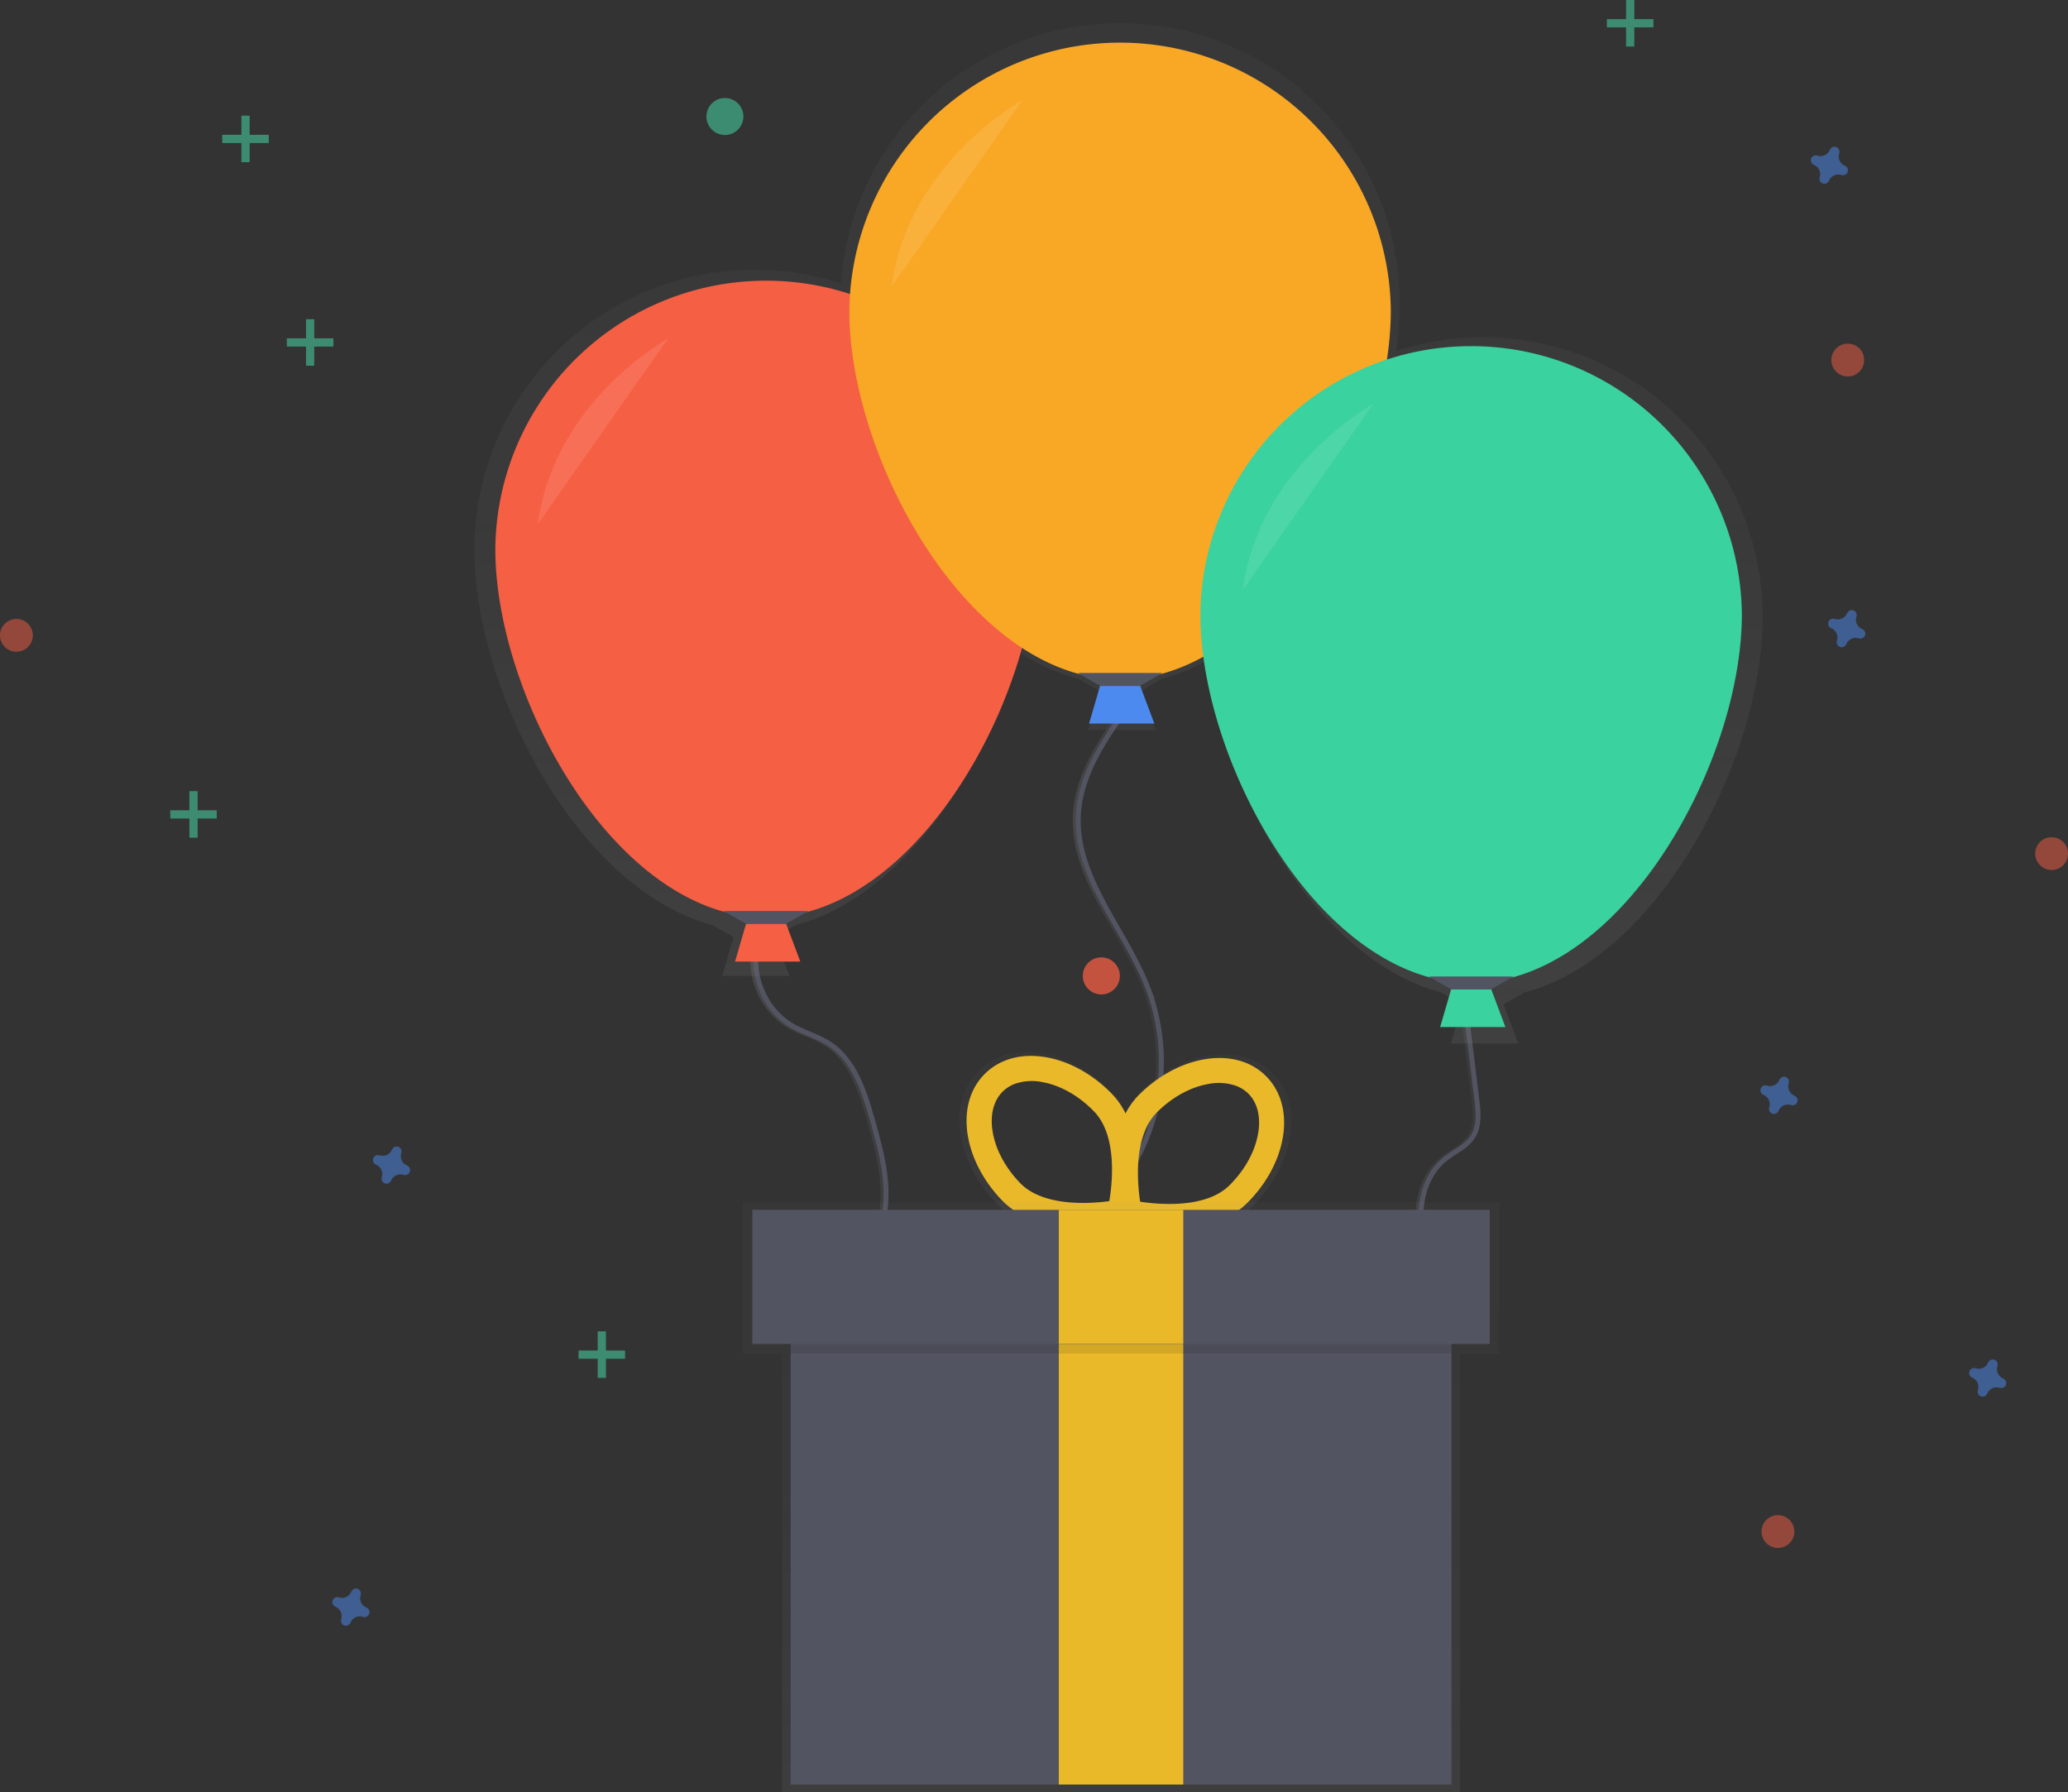 <svg id="_683d3690-e1ab-45db-97b8-9484a1649262" data-name="683d3690-e1ab-45db-97b8-9484a1649262" xmlns="http://www.w3.org/2000/svg" xmlns:xlink="http://www.w3.org/1999/xlink" viewBox="0 0 839.2 727.08"><rect x="0" y="0" width="839.2" height="727.08" fill="#333333" stroke="none"/><defs><style>.cls-1,.cls-3,.cls-4,.cls-5{opacity:0.5;}.cls-2,.cls-5{fill:#47e6b1;}.cls-15,.cls-3{fill:#4d8af0;}.cls-14,.cls-21,.cls-3,.cls-4,.cls-5{isolation:isolate;}.cls-12,.cls-4{fill:#f55f44;}.cls-6,.cls-7,.cls-8,.cls-9{fill:none;stroke-miterlimit:10;stroke-width:2px;}.cls-6{stroke:url(#Degradado_sin_nombre);}.cls-7{stroke:#535461;}.cls-8{stroke:url(#Degradado_sin_nombre_2);}.cls-9{stroke:url(#Degradado_sin_nombre_3);}.cls-10{opacity:0.7;}.cls-11{fill:url(#Degradado_sin_nombre_4);}.cls-13{fill:#535461;}.cls-14{fill:#fff;}.cls-14,.cls-21{opacity:0.1;}.cls-16{fill:#f9a826;}.cls-17{fill:#3ad29f;}.cls-18{fill:url(#Degradado_sin_nombre_5);}.cls-19{fill:#e9b92a;}.cls-20{fill:url(#Degradado_sin_nombre_6);}</style><linearGradient id="Degradado_sin_nombre" x1="484.89" y1="151.73" x2="600.81" y2="151.73" gradientTransform="matrix(1, 0, 0, -1, -180.4, 643.54)" gradientUnits="userSpaceOnUse"><stop offset="0" stop-color="gray" stop-opacity="0.25"/><stop offset="0.54" stop-color="gray" stop-opacity="0.12"/><stop offset="1" stop-color="gray" stop-opacity="0.1"/></linearGradient><linearGradient id="Degradado_sin_nombre_2" x1="615.75" y1="199.28" x2="651.5" y2="199.28" xlink:href="#Degradado_sin_nombre"/><linearGradient id="Degradado_sin_nombre_3" x1="745.48" y1="134.43" x2="780.02" y2="134.43" xlink:href="#Degradado_sin_nombre"/><linearGradient id="Degradado_sin_nombre_4" x1="634.31" y1="220.15" x2="634.31" y2="634.14" xlink:href="#Degradado_sin_nombre"/><linearGradient id="Degradado_sin_nombre_5" x1="637.08" y1="143.2" x2="637.08" y2="216.68" xlink:href="#Degradado_sin_nombre"/><linearGradient id="Degradado_sin_nombre_6" x1="454.93" y1="2.92" x2="454.93" y2="242.14" gradientTransform="matrix(1, 0, 0, -1, 0, 730)" xlink:href="#Degradado_sin_nombre"/></defs><title>happy_birthday</title><g class="cls-1"><rect class="cls-2" x="124.18" y="129.51" width="3.33" height="18.87"/><rect class="cls-2" x="116.41" y="137.28" width="18.87" height="3.33"/></g><g class="cls-1"><rect class="cls-2" x="242.55" y="540.19" width="3.33" height="18.87"/><rect class="cls-2" x="234.77" y="547.96" width="18.87" height="3.33"/></g><g class="cls-1"><rect class="cls-2" x="76.86" y="321" width="3.33" height="18.87"/><rect class="cls-2" x="69.09" y="328.77" width="18.87" height="3.33"/></g><g class="cls-1"><rect class="cls-2" x="659.86" width="3.33" height="18.87"/><rect class="cls-2" x="652.09" y="7.77" width="18.87" height="3.33"/></g><g class="cls-1"><rect class="cls-2" x="97.97" y="46.93" width="3.33" height="18.87"/><rect class="cls-2" x="90.19" y="54.7" width="18.87" height="3.33"/></g><path class="cls-3" d="M165.1,472.85a4.08,4.08,0,0,1-2.27-4.93,1.8,1.8,0,0,0,.09-.45h0a2,2,0,0,0-3.67-1.36h0a2,2,0,0,0-.23.4,4.08,4.08,0,0,1-4.93,2.27,1.8,1.8,0,0,0-.45-.09h0a2,2,0,0,0-1.36,3.67h0a2,2,0,0,0,.4.23,4.08,4.08,0,0,1,2.27,4.93,1.8,1.8,0,0,0-.09.45h0a2,2,0,0,0,3.67,1.36h0a2,2,0,0,0,.23-.4,4.08,4.08,0,0,1,4.93-2.27,1.8,1.8,0,0,0,.45.09h0a2,2,0,0,0,1.36-3.67h0A2,2,0,0,0,165.1,472.85Z"/><path class="cls-3" d="M148.6,652.2a4.08,4.08,0,0,1-2.27-4.93,1.8,1.8,0,0,0,.09-.45h0a2,2,0,0,0-3.67-1.36h0a2,2,0,0,0-.23.4,4.07,4.07,0,0,1-4.92,2.28,1.8,1.8,0,0,0-.45-.09h0a2,2,0,0,0-1.36,3.67h0a2,2,0,0,0,.4.23,4.08,4.08,0,0,1,2.27,4.93,1.8,1.8,0,0,0-.09.45h0a2,2,0,0,0,3.67,1.36h0a2,2,0,0,0,.23-.4A4.08,4.08,0,0,1,147.2,656a1.8,1.8,0,0,0,.45.09h0a2,2,0,0,0,1.36-3.67h0A1.69,1.69,0,0,0,148.6,652.2Z"/><path class="cls-3" d="M755.6,255.2a4.08,4.08,0,0,1-2.27-4.93,1.8,1.8,0,0,0,.09-.45h0a2,2,0,0,0-3.67-1.36h0a2,2,0,0,0-.23.4,4.07,4.07,0,0,1-4.92,2.28,1.8,1.8,0,0,0-.45-.09h0a2,2,0,0,0-1.36,3.67h0a2,2,0,0,0,.4.23,4.08,4.08,0,0,1,2.27,4.93,1.8,1.8,0,0,0-.09.45h0a2,2,0,0,0,3.67,1.36h0a2,2,0,0,0,.23-.4A4.08,4.08,0,0,1,754.2,259a1.8,1.8,0,0,0,.45.09h0a2,2,0,0,0,1.36-3.67h0A1.69,1.69,0,0,0,755.6,255.2Z"/><path class="cls-3" d="M728.13,444.54a4.08,4.08,0,0,1-2.27-4.93,1.8,1.8,0,0,0,.09-.45h0a2,2,0,0,0-3.67-1.36h0a2,2,0,0,0-.23.4,4.08,4.08,0,0,1-4.93,2.27,1.8,1.8,0,0,0-.45-.09h0a2,2,0,0,0-1.36,3.67h0a2,2,0,0,0,.4.23,4.08,4.08,0,0,1,2.27,4.93,1.8,1.8,0,0,0-.09.45h0a2,2,0,0,0,3.67,1.36h0a2,2,0,0,0,.23-.4,4.08,4.08,0,0,1,4.93-2.27,1.8,1.8,0,0,0,.45.09h0a2,2,0,0,0,1.36-3.67h0A2,2,0,0,0,728.13,444.54Z"/><path class="cls-3" d="M748.6,67.21a4.08,4.08,0,0,1-2.27-4.93,1.8,1.8,0,0,0,.09-.45h0a2,2,0,0,0-3.67-1.36h0a2,2,0,0,0-.23.4,4.08,4.08,0,0,1-4.93,2.27,1.8,1.8,0,0,0-.45-.09h0a2,2,0,0,0-1.36,3.67h0a2,2,0,0,0,.4.23,4.08,4.08,0,0,1,2.27,4.93,1.8,1.8,0,0,0-.09.45h0A2,2,0,0,0,742,73.69h0a2,2,0,0,0,.23-.4A4.08,4.08,0,0,1,747.19,71a1.8,1.8,0,0,0,.45.09h0A2,2,0,0,0,749,67.44h0A2,2,0,0,0,748.6,67.21Z"/><path class="cls-3" d="M812.82,559.26a4.08,4.08,0,0,1-2.27-4.93,1.8,1.8,0,0,0,.09-.45h0a2,2,0,0,0-3.67-1.36h0a2,2,0,0,0-.23.4,4.08,4.08,0,0,1-4.93,2.27,1.8,1.8,0,0,0-.45-.09h0a2,2,0,0,0-1.36,3.67h0a2,2,0,0,0,.4.23,4.08,4.08,0,0,1,2.27,4.93,1.8,1.8,0,0,0-.09.45h0a2,2,0,0,0,3.67,1.36h0a2,2,0,0,0,.23-.4,4.08,4.08,0,0,1,4.93-2.27,1.8,1.8,0,0,0,.45.09h0a2,2,0,0,0,1.36-3.67h0A2,2,0,0,0,812.82,559.26Z"/><circle class="cls-4" cx="6.66" cy="257.78" r="6.66"/><circle class="cls-4" cx="749.83" cy="146.09" r="6.66"/><circle class="cls-4" cx="446.92" cy="395.96" r="7.5"/><circle class="cls-4" cx="446.92" cy="395.96" r="7.5"/><circle class="cls-4" cx="832.55" cy="346.34" r="6.66"/><circle class="cls-5" cx="294.17" cy="47.27" r="7.5"/><circle class="cls-4" cx="721.49" cy="621.41" r="6.66"/><path class="cls-6" d="M306.7,381.54c-3.94,12.79,2,27.91,13.53,34.64,4.84,2.82,10.41,4.24,15.1,7.3,10.19,6.64,14.21,19.35,17.52,31,3.8,13.45,7.61,27.67,4.13,41.2-2.22,8.63-7.27,16.26-10.14,24.7a51.5,51.5,0,0,0-2.45,22c.42,3.94,1.4,8,4.1,10.94,3.9,4.2,10.18,4.83,15.82,5.84A76.76,76.76,0,0,1,419.51,602"/><path class="cls-7" d="M307.91,381.54c-3.94,12.79,2,27.91,13.53,34.64,4.84,2.82,10.41,4.24,15.1,7.3,10.19,6.64,14.21,19.35,17.52,31,3.8,13.45,7.61,27.67,4.13,41.2-2.22,8.63-7.27,16.26-10.14,24.7a51.5,51.5,0,0,0-2.45,22c.42,3.94,1.4,8,4.1,10.94,3.9,4.2,10.18,4.83,15.82,5.84A76.76,76.76,0,0,1,420.72,602"/><path class="cls-8" d="M457.05,285.94c-9.72,13.55-19.81,28.12-20.64,44.78-1.27,25.59,19.2,46.52,28.34,70.46a83.76,83.76,0,0,1-2.81,65.5c-4.46,9.22-10.82,18.38-10,28.59.47,6.23,3.59,11.9,6.1,17.63a99.42,99.42,0,0,1-5.77,89.75"/><path class="cls-7" d="M458.25,285.94c-9.71,13.6-19.8,28.13-20.65,44.78-1.27,25.59,19.2,46.52,28.34,70.46a83.76,83.76,0,0,1-2.81,65.5c-4.46,9.22-10.82,18.38-10,28.59.47,6.23,3.59,11.9,6.1,17.63a99.42,99.42,0,0,1-5.77,89.75"/><path class="cls-9" d="M593.43,407.82l4.7,38.31c.62,5.09,1.15,10.64-1.58,15-2.59,4.11-7.45,6.07-11.23,9.11-12.41,10-11.28,29.11-7,44.45s10.44,31.82,4.49,46.58c-2.46,6.09-6.8,11.22-10,16.94a51.84,51.84,0,0,0-6.2,32.18"/><path class="cls-7" d="M594.6,407.82l4.7,38.31c.62,5.09,1.15,10.64-1.58,15-2.59,4.11-7.45,6.07-11.23,9.11-12.41,10-11.28,29.11-7,44.45s10.44,31.82,4.49,46.58c-2.46,6.09-6.8,11.22-10,16.94a51.84,51.84,0,0,0-6.2,32.18"/><g class="cls-10"><path class="cls-11" d="M715.3,250.36a113.6,113.6,0,0,0-148.7-108,136.56,136.56,0,0,0,1.45-19.27A113.53,113.53,0,0,0,341.27,115,113.6,113.6,0,0,0,192.51,223c0,57,42,138,96.65,152.35l8.51,4.86L293.05,396h27.36l-5.94-15.85,8.47-4.84c42.26-11.09,76.91-62,90.48-110.83a83.14,83.14,0,0,0,24.22,11l8.51,4.86-4.55,15.79H469L463,280.28l8.47-4.84a79.08,79.08,0,0,0,18-7.31c7.31,54.78,46.2,121.66,95.41,134.57l8.51,4.86-4.62,15.83h27.36l-6-15.85,8.47-4.84C673.35,388.35,715.3,307.32,715.3,250.36Z"/></g><polygon class="cls-12" points="324.76 390.14 298.28 390.14 302.92 374.26 318.8 374.26 324.76 390.14"/><path class="cls-12" d="M420.72,222.7c0,60.68-49.19,149.57-109.86,149.57S201,283.37,201,222.7a109.87,109.87,0,0,1,219.73,0Z"/><polygon class="cls-13" points="318.8 374.92 302.92 374.92 293.65 369.63 328.07 369.63 318.8 374.92"/><path class="cls-14" d="M271.15,137.32s-46.33,25.15-52.95,75.45"/><polygon class="cls-15" points="468.43 293.56 441.95 293.56 446.59 277.68 462.47 277.68 468.43 293.56"/><path class="cls-16" d="M564.39,126.12c0,60.68-49.19,149.57-109.86,149.57s-109.86-88.9-109.86-149.57a109.87,109.87,0,0,1,219.73,0Z"/><polygon class="cls-13" points="462.47 278.34 446.59 278.34 437.32 273.04 471.74 273.04 462.47 278.34"/><path class="cls-14" d="M414.82,40.74s-46.33,25.15-52.95,75.45"/><polygon class="cls-17" points="610.89 416.71 584.41 416.71 589.05 400.82 604.93 400.82 610.89 416.71"/><path class="cls-17" d="M706.85,249.26c0,60.68-49.19,149.57-109.86,149.57S487.12,309.94,487.12,249.26a109.87,109.87,0,0,1,219.73,0Z"/><polygon class="cls-13" points="604.93 401.48 589.05 401.48 579.78 396.19 614.2 396.19 604.93 401.48"/><path class="cls-14" d="M557.28,163.88S511,189,504.33,239.33"/><g class="cls-1"><path class="cls-18" d="M516.41,435.43c-6.37-6.39-15.66-8.93-26.16-7.16-9.82,1.66-19.65,7-27.67,15a32.31,32.31,0,0,0-5.79,7.94,32.38,32.38,0,0,0-5.74-8.23h0c-7.88-8.15-17.62-13.64-27.45-15.44-10.46-2-19.79.43-26.28,6.71s-9.15,15.53-7.53,26.05c1.52,9.84,6.7,19.75,14.59,27.88,16.58,17.11,49.67,10.43,51.07,10.13l.41-.09,1.27.29c1.4.32,34.37,7.57,51.24-9.25,8-8,13.37-17.81,15.07-27.63C525.29,451.12,522.78,441.83,516.41,435.43Zm-66.52,53c-8,1.08-27.93,2.54-37.82-7.67-6.36-6.57-10.52-14.41-11.71-22.1-1.08-7,.48-13,4.42-16.78a14.79,14.79,0,0,1,5.39-3.3,22.31,22.31,0,0,1,11.52-.58c7.64,1.43,15.36,5.83,21.72,12.4,9.89,10.14,7.81,30.06,6.48,38ZM513,459.82c-1.32,7.66-5.61,15.44-12.09,21.89-10.07,10-30,8.23-38,7-1.19-8-2.93-27.89,7.14-37.93,6.48-6.45,14.27-10.72,21.93-12a22.18,22.18,0,0,1,11.51.78,14.68,14.68,0,0,1,5.34,3.4c3.86,3.87,5.32,9.85,4.12,16.85Z"/></g><path class="cls-19" d="M458.7,496.13l-3.15.66c-1.34.28-33,6.67-48.87-9.7-7.54-7.78-12.5-17.26-14-26.68-1.56-10.07,1-18.92,7.2-24.93S415,427.19,425,429.06c9.37,1.75,18.69,7,26.23,14.79h0c15.86,16.37,8.48,47.82,8.16,49.15Zm-46.53-56.49A14.17,14.17,0,0,0,407,442.8c-3.76,3.65-5.26,9.35-4.23,16.06,1.14,7.35,5.12,14.86,11.21,21.15,9.47,9.77,28.54,8.37,36.19,7.34,1.27-7.61,3.27-26.63-6.2-36.4h0c-6.09-6.28-13.47-10.5-20.79-11.86A21.25,21.25,0,0,0,412.17,439.64Z"/><path class="cls-19" d="M454,496.27l-.7-3.14c-.3-1.34-7.14-32.91,9-49h0c7.68-7.65,17.08-12.74,26.48-14.33,10-1.7,18.93.73,25,6.85s8.5,15,6.77,25c-1.62,9.39-6.74,18.78-14.42,26.43-16.14,16.09-47.69,9.15-49,8.85Zm47.5-55.73a21.31,21.31,0,0,0-11-.75c-7.34,1.24-14.79,5.33-21,11.5h0c-9.64,9.61-8,28.65-6.83,36.29,7.63,1.16,26.68,2.89,36.31-6.71,6.2-6.18,10.3-13.62,11.57-21,1.15-6.69-.25-12.42-3.95-16.13A14.17,14.17,0,0,0,501.52,440.54Z"/><g class="cls-1"><polygon class="cls-20" points="608.43 487.86 301.42 487.86 301.42 549.29 317.37 549.29 317.37 727.08 592.48 727.08 592.48 549.29 608.43 549.29 608.43 487.86"/></g><rect class="cls-13" x="320.85" y="506.43" width="268.15" height="217.63"/><rect class="cls-19" x="429.66" y="545.29" width="50.52" height="178.76"/><rect class="cls-21" x="320.85" y="494.77" width="268.15" height="54.41"/><rect class="cls-13" x="305.31" y="490.88" width="299.24" height="54.41"/><rect class="cls-19" x="429.66" y="490.88" width="50.52" height="54.41"/></svg>